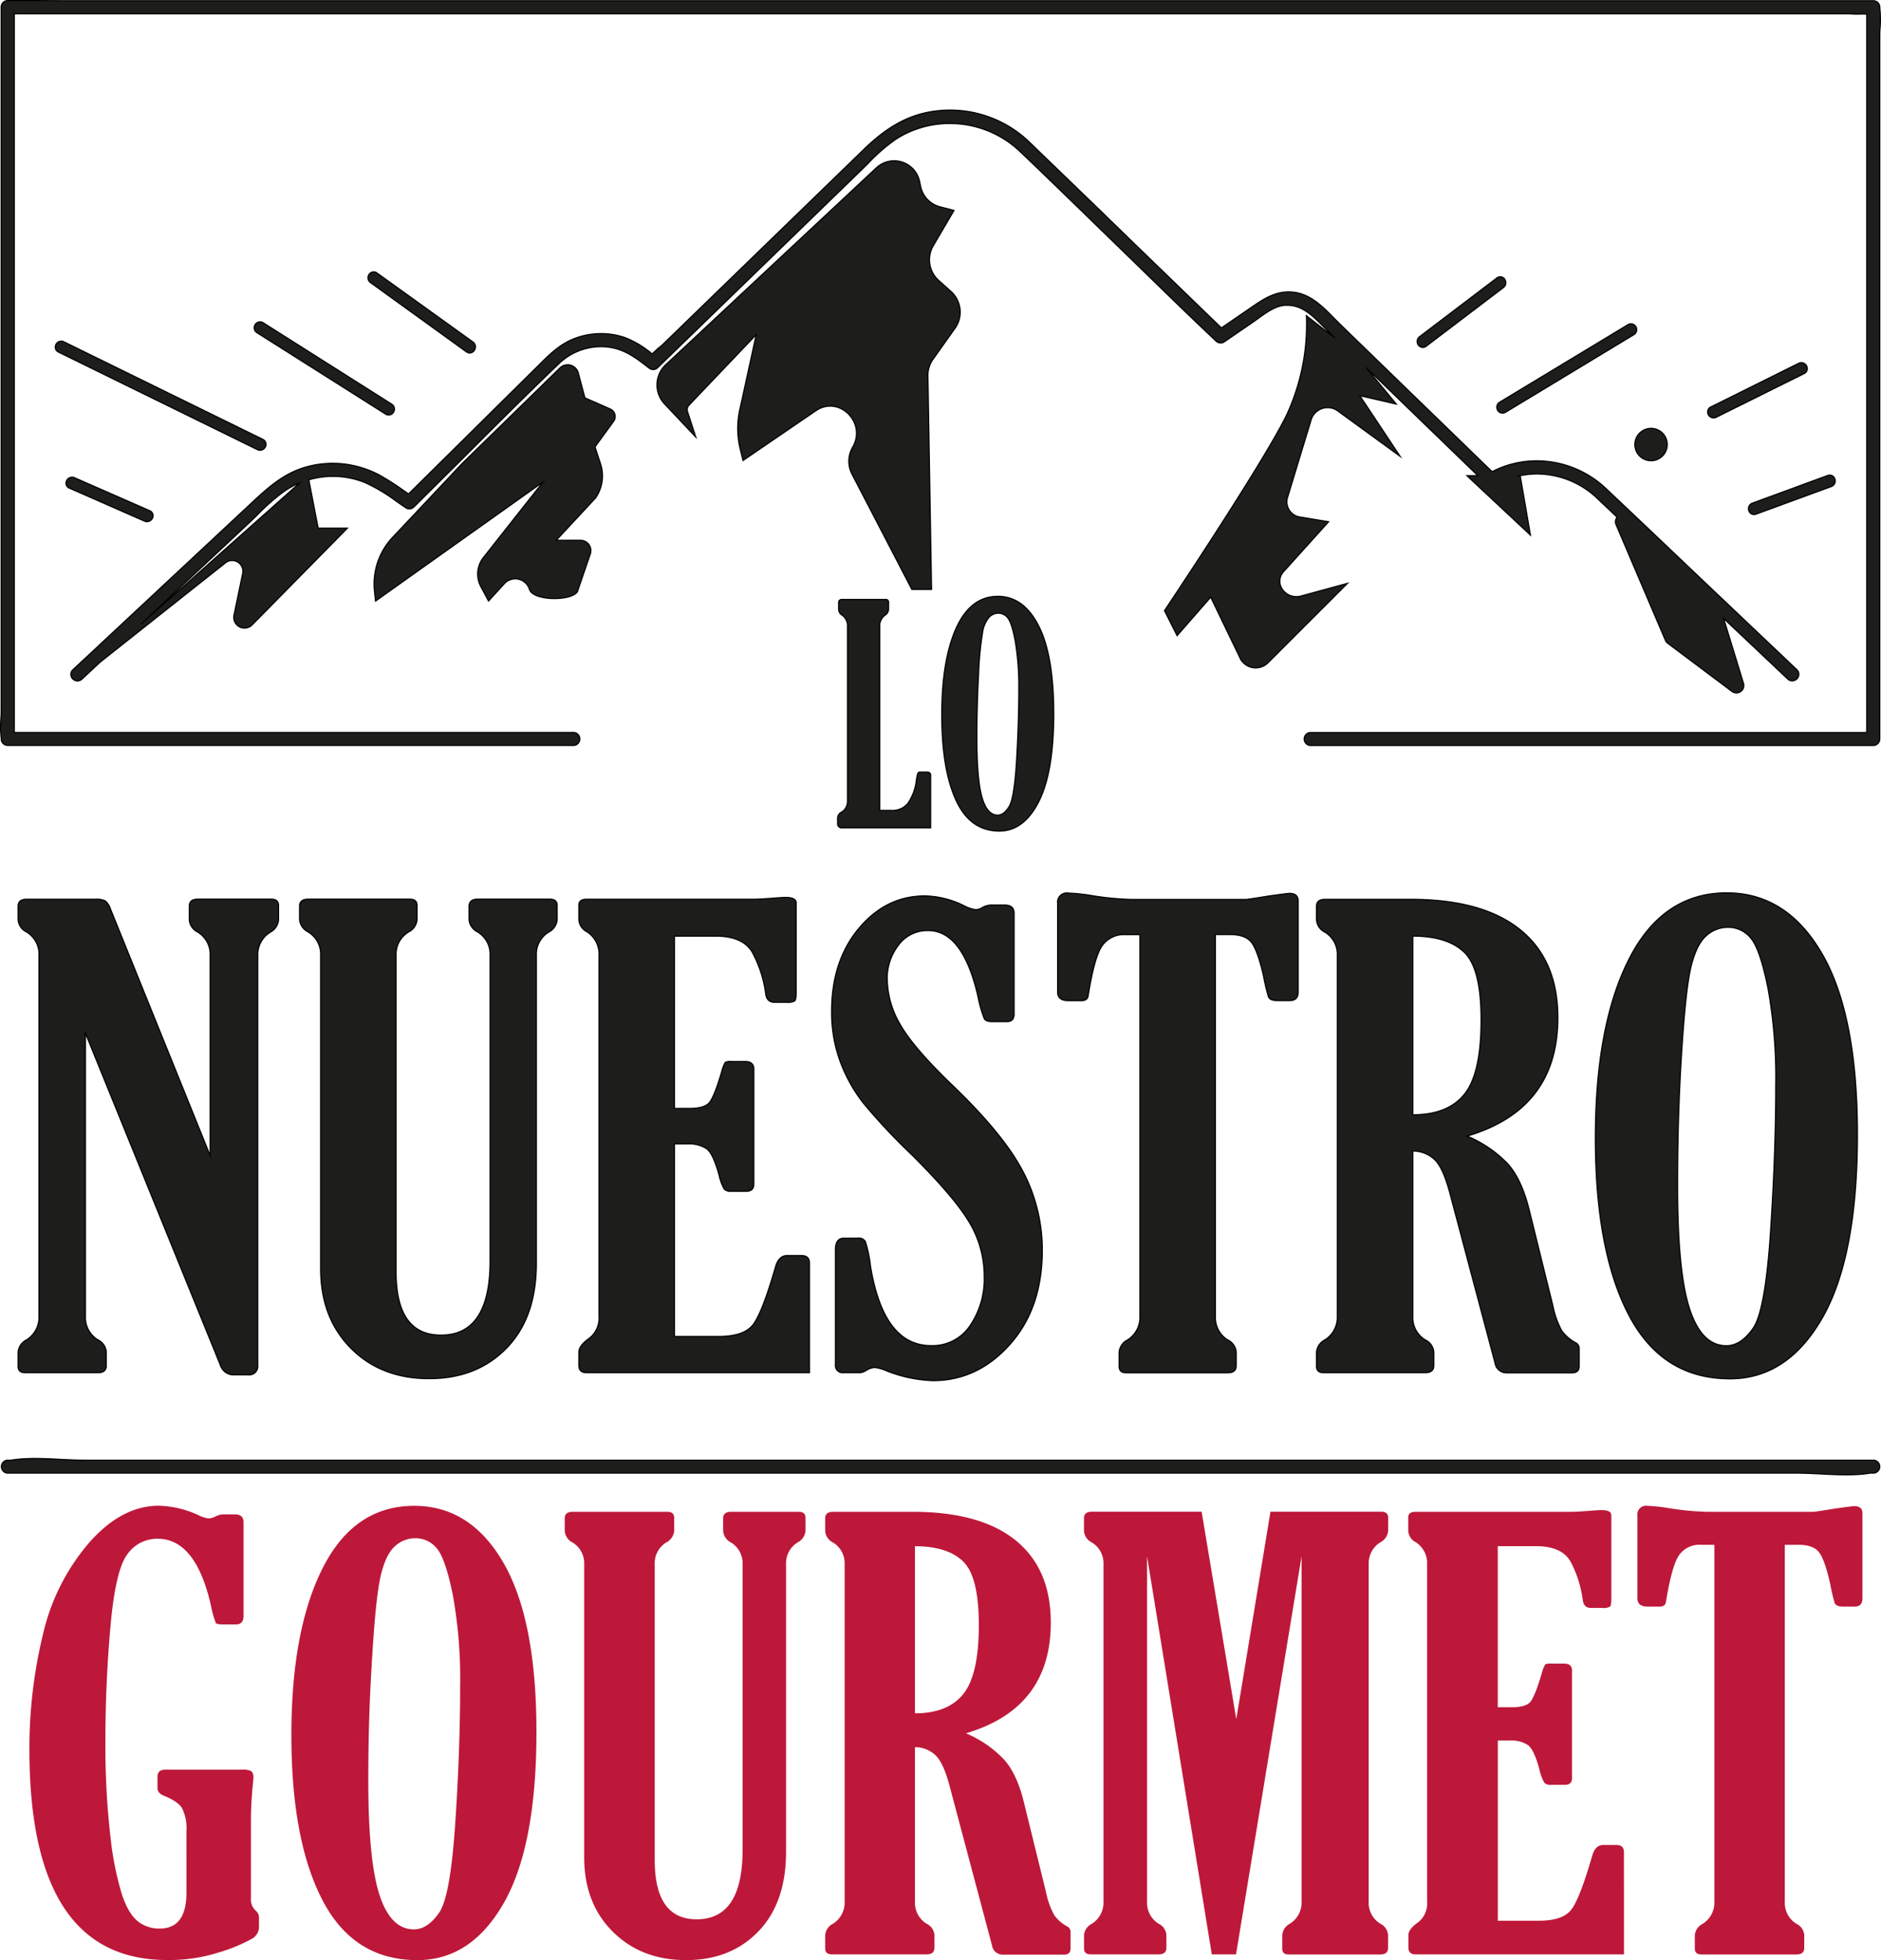 <svg xmlns="http://www.w3.org/2000/svg" viewBox="0 0 434.13 452.39"><defs><style>.cls-1{fill:#1d1d1b;stroke:#000;stroke-miterlimit:10;stroke-width:0.26px;}.cls-2{fill:#bd1839;}</style></defs><g id="Capa_2" data-name="Capa 2"><g id="Capa_1-2" data-name="Capa 1"><path class="cls-1" d="M6.13,309.23a3.52,3.52,0,0,0-1.95,2.82v3.3c0,1,.55,1.47,1.64,1.47H22.59c1.29,0,1.94-.53,1.94-1.61v-3.16a3.38,3.38,0,0,0-1.93-2.82,6,6,0,0,1-2.88-5.48V238.46l31.14,76.61A3.19,3.19,0,0,0,54,317.32h3.31a2,2,0,0,0,2.18-2.25V220.54a6.08,6.08,0,0,1,2.92-5.41,3.51,3.51,0,0,0,1.88-2.88V209c0-1-.55-1.48-1.65-1.48h-17q-1.95,0-1.95,1.62v3.1a3.42,3.42,0,0,0,1.95,2.89,6,6,0,0,1,2.86,5.42V266.7l-23-56.9a4.07,4.07,0,0,0-1.2-1.87,4.69,4.69,0,0,0-2.32-.39H6.13q-1.95,0-1.95,1.62v3.09a3.41,3.41,0,0,0,2,2.88A6,6,0,0,1,9,220.54v83.21A6.16,6.16,0,0,1,6.13,309.23Z"/><path class="cls-1" d="M94.26,215.13a3.56,3.56,0,0,0,2-2.88V209c0-1-.56-1.48-1.66-1.48H71.14q-2,0-2,1.62v3.09a3.54,3.54,0,0,0,2,2.88,6,6,0,0,1,2.86,5.4v72.28q0,11.37,7,18.4t18.09,7q11,0,17.87-7.09t6.83-19.67V220.53a6,6,0,0,1,2.85-5.4,3.54,3.54,0,0,0,1.95-2.88V209c0-1-.55-1.48-1.65-1.48H110.25q-1.95,0-2,1.62v3.09a3.54,3.54,0,0,0,2,2.88,6,6,0,0,1,2.86,5.4V291q0,17.15-11.34,17.14-10.36,0-10.36-14.61v-73A6,6,0,0,1,94.26,215.13Z"/><path class="cls-1" d="M136.08,308.81c-1.66,1.17-2.48,2.25-2.48,3.24v3.09q0,1.68,1.8,1.68h51.42v-25.3c0-1.17-.63-1.75-1.88-1.75h-3.22c-1.31,0-2.21.84-2.71,2.53q-3.22,11.18-5.4,13.67t-7.81,2.49H155.67V264h3a7.6,7.6,0,0,1,4.35,1.08c1.06.73,2,2.76,2.93,6.08a11.39,11.39,0,0,0,1.2,3.27,2,2,0,0,0,1.58.53h3.45c1.2,0,1.8-.56,1.8-1.69V246.76c0-1.17-.65-1.76-1.95-1.76h-3.3a2.49,2.49,0,0,0-1.35.21,8.54,8.54,0,0,0-.83,2.18q-1.8,6.12-3,7.27c-.8.78-2.28,1.16-4.43,1.16h-3.45V216.05h9.46q6.45,0,8.59,3.9a28,28,0,0,1,3,9.38c.15,1.31.82,2,2,2h2.78a3.44,3.44,0,0,0,1.92-.32c.22-.21.33-.85.33-1.93V208.39c0-.85-.82-1.27-2.47-1.27-.45,0-1.56.07-3.31.21-2,.14-3.28.21-4,.21H135.4c-1.2,0-1.8.45-1.8,1.34v3.37a3.35,3.35,0,0,0,1.88,2.81,6.13,6.13,0,0,1,2.77,5.48v83.21A5.87,5.87,0,0,1,136.08,308.81Z"/><path class="cls-1" d="M214.9,310.57q-11,0-14-18.41a29.28,29.28,0,0,0-1.17-5.59,1.69,1.69,0,0,0-1.68-.81h-3.23c-1.35,0-2,.89-2,2.67v26.5a1.67,1.67,0,0,0,1.88,1.89h3.75a3.16,3.16,0,0,0,1.43-.5,4.19,4.19,0,0,1,1.95-.71,8.92,8.92,0,0,1,2.78.78,31.75,31.75,0,0,0,10.73,2.26q10.29,0,17.75-8.36t7.47-21.72A38.92,38.92,0,0,0,236,270.19q-4.47-8.46-16.1-19.64-9.09-8.72-12.13-14.09a21.32,21.32,0,0,1-3-10.51,12.5,12.5,0,0,1,2.59-7.8,8.24,8.24,0,0,1,6.87-3.37q8,0,11.49,15.25a28.88,28.88,0,0,0,1.46,5.1c.27.44.86.66,1.76.66h3.46c1.1,0,1.65-.58,1.65-1.75V210.77c0-1.26-.73-1.89-2.18-1.89h-2.78a4.51,4.51,0,0,0-2.25.5,3.17,3.17,0,0,1-1.65.58,8.77,8.77,0,0,1-2.85-1,21.22,21.22,0,0,0-8.86-2.19q-9,0-15.28,7.52t-6.26,19.18a32.73,32.73,0,0,0,2,11.6,35.72,35.72,0,0,0,5.26,9.45,134,134,0,0,0,11,11.77q10,9.91,13.47,15.75a24.16,24.16,0,0,1,3.49,12.65,19.07,19.07,0,0,1-3.26,11.24A10.4,10.4,0,0,1,214.9,310.57Z"/><path class="cls-1" d="M283.88,215.69c2.41,0,4.08.63,5,1.87s1.88,3.87,2.78,7.9a41.54,41.54,0,0,0,1.09,4.57c.22.61.91.91,2.06.91h2.86c1.3,0,1.95-.67,1.95-2v-21c0-1.17-.68-1.75-2-1.75q-.45,0-4.95.63c-2,.33-3.61.58-5,.77H261.14a68.87,68.87,0,0,1-9.31-.91,42.21,42.21,0,0,0-5.33-.56,2.11,2.11,0,0,0-2.4,2.39v20.45c0,1.36.85,2,2.55,2h2.93c.95,0,1.47-.39,1.57-1.19q1.42-8.85,3.19-11.46a6.14,6.14,0,0,1,5.45-2.6h3.3v88.06a6.17,6.17,0,0,1-2.85,5.48,3.49,3.49,0,0,0-1.95,2.82v3.3q0,1.47,1.65,1.47h23.42c1.3,0,1.95-.53,1.95-1.61v-3.16a3.39,3.39,0,0,0-1.95-2.82,6.06,6.06,0,0,1-2.85-5.48V215.69Z"/><path class="cls-1" d="M305.8,309.23a3.52,3.52,0,0,0-1.95,2.82v3.3q0,1.47,1.65,1.47h23.42c1.3,0,2-.53,2-1.61v-3.16a3.4,3.4,0,0,0-2-2.82,6.06,6.06,0,0,1-2.85-5.48V265.66a7.31,7.31,0,0,1,5.07,2c1.32,1.26,2.54,4,3.64,8.29l10.27,38.64a2.67,2.67,0,0,0,2.77,2.26h15c1.1,0,1.65-.51,1.65-1.54v-4a1.45,1.45,0,0,0-.68-1.33,9.82,9.82,0,0,1-3.34-2.85,20.52,20.52,0,0,1-2.06-5.8L352.87,279q-1.72-6.88-4.92-10.43a28,28,0,0,0-9.34-6.36q20.94-6.18,20.94-27.34,0-13.29-8.71-20.31t-25.37-7H305.8q-1.95,0-1.95,1.62v3.09a3.41,3.41,0,0,0,1.95,2.88,6,6,0,0,1,2.85,5.41v83.21A6.17,6.17,0,0,1,305.8,309.23Zm20.27-93.18q8,0,11.9,3.76t3.86,15.7q0,12.23-3.82,17c-2.56,3.19-6.53,4.78-11.94,4.78Z"/><path class="cls-1" d="M399.26,318.23q13.29,0,21.36-14.12t8.07-42.28q0-27.6-8.15-41.68t-22-14.08q-14.79,0-22.56,15.27t-7.77,41.34q0,26.06,7.7,40.8T399.26,318.23ZM388.11,243q.94-14.82,2.18-19.91t3.45-7.06a7.33,7.33,0,0,1,5-2,6.66,6.66,0,0,1,5.4,2.56q2.1,2.56,3.9,11.45a117.31,117.31,0,0,1,1.8,22.65q0,15.24-1.2,33.5t-4,22.33c-1.88,2.71-3.94,4.07-6.2,4.07q-5.7,0-8.48-8.5t-2.78-28.37Q387.17,257.83,388.11,243Z"/><path class="cls-1" d="M194.25,187.42a1.61,1.61,0,0,0-.93,1.35v1.29a.92.92,0,0,0,1.06,1h20.41V178.94c0-.5-.29-.75-.86-.75h-1.51c-.3,0-.49.07-.56.22a9.75,9.75,0,0,0-.37,1.68,11.56,11.56,0,0,1-2,5.38,4.62,4.62,0,0,1-3.73,1.57h-2.73V144.61a3.08,3.08,0,0,1,1.22-2.61,1.7,1.7,0,0,0,.83-1.39v-1.56a.62.62,0,0,0-.7-.71h-10c-.55,0-.83.26-.83.78v1.49a1.67,1.67,0,0,0,.83,1.39,3,3,0,0,1,1.22,2.61v40.16A2.94,2.94,0,0,1,194.25,187.42Z"/><path class="cls-1" d="M239.71,144.42q-3.48-6.79-9.41-6.79-6.31,0-9.63,7.37T217.36,165q0,12.57,3.28,19.69t10,7.12q5.67,0,9.12-6.82t3.44-20.4Q243.18,151.22,239.71,144.42Zm-5.08,30.93q-.52,8.82-1.72,10.78c-.8,1.31-1.68,2-2.64,2-1.63,0-2.83-1.36-3.62-4.1s-1.19-7.3-1.19-13.69q0-7.7.4-14.84a76.86,76.86,0,0,1,.93-9.61,7,7,0,0,1,1.48-3.41,3,3,0,0,1,2.13-.95,2.73,2.73,0,0,1,2.3,1.24q.9,1.25,1.67,5.52a64.14,64.14,0,0,1,.77,10.93Q235.14,166.55,234.63,175.35Z"/><path class="cls-1" d="M432.35,337h-413c-5.33,0-11.51-.87-16.79,0a4.57,4.57,0,0,1-.74,0,1.49,1.49,0,0,0,0,3h413c5.34,0,11.51.87,16.8,0a5.93,5.93,0,0,1,.73,0A1.49,1.49,0,0,0,432.35,337Z"/><path class="cls-1" d="M433.86,1.82V1.68A1.52,1.52,0,0,0,432.35.16H13.68L8.1.13c-1.87,0-3.73,0-5.6,0H1.78A1.52,1.52,0,0,0,.27,1.68V163.59c0,.69,0,1.4-.06,2.13a24.38,24.38,0,0,0,.07,4.68v.14a1.51,1.51,0,0,0,1.51,1.51H132.49a1.51,1.51,0,0,0,0-3H3.3V4.24c0-.14,0-.34,0-.56s0-.32,0-.49H425.86c.6,0,1.23,0,1.86.05s1.33,0,2,0c.4,0,.77,0,1.12,0V168c0,.15,0,.35,0,.57s0,.32,0,.49H302.34a1.51,1.51,0,0,0,0,3h130a1.51,1.51,0,0,0,1.51-1.51V8.63c0-.69,0-1.41.07-2.13A25.21,25.21,0,0,0,433.86,1.82Z"/><path class="cls-1" d="M110.94,135.32l1.81,3.4,3.65-4a3.41,3.41,0,0,1,5.7,1.05l.15.39c1,2.51,9.44,2.63,11,.44l3-8.76a2.38,2.38,0,0,0-2.27-3.14h-5.6l9.06-9.75a8.92,8.92,0,0,0,1.16-7.9l-1.28-3.91,4.3-5.89a1.9,1.9,0,0,0-.78-2.86L135,91.83l-1.53-5.75a2.55,2.55,0,0,0-4.25-1.16L106.63,107l-16,17a15.7,15.7,0,0,0-4.2,12.5l.24,2.23,38.64-27.47-13.7,17.36A6.17,6.17,0,0,0,110.94,135.32Z"/><path class="cls-1" d="M170.82,103.56l.66,2.73,16.81-11.48c5.36-3.65,11.79,2.74,8.48,8.43h0a6.43,6.43,0,0,0-.14,6.18l13.83,26.63H215l-.84-49.31a6.42,6.42,0,0,1,1.17-3.8l5.12-7.22a6.42,6.42,0,0,0-.88-8.38l-3-2.69a6.41,6.41,0,0,1-1.17-7.93l4.78-8.15-3.36-.88A6.14,6.14,0,0,1,212.48,43l-.23-1.07a6,6,0,0,0-9.92-3.26L153.62,84.2a6.39,6.39,0,0,0-.27,9l7.24,7.68L158.68,95a1.51,1.51,0,0,1,.33-1.47l15.52-16.29-3.8,17.37A20.11,20.11,0,0,0,170.82,103.56Z"/><path class="cls-1" d="M84.32,111.42a39.32,39.32,0,0,1,7.17,4.29c.73.51,1.45,1,2.18,1.49a1.41,1.41,0,0,0,.78.24,1.57,1.57,0,0,0,1.09-.44q5.55-5.5,11.07-11c7.25-7.24,14.74-14.73,22.25-21.93a14,14,0,0,1,11.91-3.9c3.62.55,6.35,2.69,9,4.76a1.66,1.66,0,0,0,1,.37,1.49,1.49,0,0,0,1-.42l47.11-45.71,1.53-1.51a40.81,40.81,0,0,1,6.35-5.52,22.87,22.87,0,0,1,12.43-3.63,23.44,23.44,0,0,1,16.21,6.45c4.66,4.42,9.34,9,13.88,13.39q3.44,3.36,6.89,6.7l8,7.78c5.23,5.1,10.64,10.38,16.05,15.47l.44.43a1.58,1.58,0,0,0,1.08.43,1.36,1.36,0,0,0,.79-.24l6.18-4.24c.47-.32.95-.67,1.43-1,2-1.46,4.09-3,6.33-3.21a6.28,6.28,0,0,1,.75,0c3.38,0,5.89,2.54,8.31,5l1.3,1.29,1.3,1.26-6.61-5.15a49.76,49.76,0,0,1-4.67,23.12c-5.58,11.33-28.09,44.95-28.09,44.95l2.91,5.77,7.76-8.88,6.83,14.17a4,4,0,0,0,6.36,1L311,134.63l-10.64,2.91c-3.65,1-6.5-2.94-4.08-5.63l10.36-11.49-6.51-1.08a3.54,3.54,0,0,1-3-4.42l5.54-18.23a4,4,0,0,1,6.12-1.82l14.35,10.45-9.3-14,8.42,1.94-7-8.47,25.83,25h-2.53l14.66,13.71-2.36-13.71a19.65,19.65,0,0,1,3.91-.4A20.26,20.26,0,0,1,368.61,115l4.61,4.37a1.65,1.65,0,0,0-.23,1.73l11.37,26.67a1.64,1.64,0,0,0,.55.7l14.83,11.12a1.71,1.71,0,0,0,2.66-1.86l-4.59-15,14.81,14a1.48,1.48,0,0,0,1,.42,1.59,1.59,0,0,0,1.45-1,1.45,1.45,0,0,0-.37-1.6L394,134.91l-7.69-7.31q-7.81-7.44-15.66-14.85a23.28,23.28,0,0,0-16-6.39,22.36,22.36,0,0,0-10.28,2.5L309.25,74.79c-.48-.46-1-1-1.44-1.44-2.43-2.48-5.18-5.29-8.89-5.86a9.83,9.83,0,0,0-1.52-.12c-3.4,0-6.06,1.83-8.64,3.6l-6.86,4.71L261.72,56.16l-8-7.78Q245.75,40.69,237.79,33a26.38,26.38,0,0,0-23.42-7.13c-5.27,1-9.88,3.64-14.94,8.55l-46.3,44.92c-.29.29-.63.58-1,.87a20.58,20.58,0,0,0-1.6,1.49A22.62,22.62,0,0,0,144.48,78a16.64,16.64,0,0,0-5.78-1,16.94,16.94,0,0,0-6.46,1.27c-3.22,1.33-5.56,3.67-7.83,5.94l-.84.83L94.29,114l-1.14-.79a59,59,0,0,0-5.66-3.61,22.9,22.9,0,0,0-10.72-2.66,22.43,22.43,0,0,0-5.72.73c-5.53,1.44-9.27,4.94-13.23,8.63l-41,38.28a1.43,1.43,0,0,0-.37,1.59,1.58,1.58,0,0,0,1.45,1,1.52,1.52,0,0,0,1-.41l4.18-3.91L52,129.94a2.48,2.48,0,0,1,4,2.45l-2,9.59a2.48,2.48,0,0,0,4.19,2.25l22-22.34H73.43l-2.15-11.15a19.94,19.94,0,0,1,5.57-.79A19.62,19.62,0,0,1,84.32,111.42ZM32.59,144,57.15,121c.76-.7,1.51-1.44,2.27-2.18a47.91,47.91,0,0,1,6.3-5.51,21,21,0,0,1,3.43-1.85Z"/><path class="cls-1" d="M14.13,78.73a1.4,1.4,0,0,0-1.34,1.09,1.26,1.26,0,0,0,.69,1.44l45.93,22.52a1.47,1.47,0,0,0,.61.14,1.4,1.4,0,0,0,1.34-1.08,1.27,1.27,0,0,0-.7-1.44L14.73,78.88A1.27,1.27,0,0,0,14.13,78.73Z"/><path class="cls-1" d="M16,112.66l17.38,7.63a1.33,1.33,0,0,0,.55.12,1.43,1.43,0,0,0,1.37-1.13,1.23,1.23,0,0,0-.74-1.41l-17.38-7.62a1.33,1.33,0,0,0-.55-.12,1.42,1.42,0,0,0-1.37,1.12A1.23,1.23,0,0,0,16,112.66Z"/><path class="cls-1" d="M60,74.28a1.34,1.34,0,0,0-1.27,1,1.32,1.32,0,0,0,.57,1.51L89,95.58a1.31,1.31,0,0,0,.71.21,1.35,1.35,0,0,0,1.27-1,1.31,1.31,0,0,0-.57-1.51L60.74,74.49A1.28,1.28,0,0,0,60,74.28Z"/><path class="cls-1" d="M85,63.68a1.34,1.34,0,0,0,.5,1.54l22.16,16a1.33,1.33,0,0,0,.76.25h0a1.32,1.32,0,0,0,1.24-1,1.35,1.35,0,0,0-.5-1.54L87,63a1.26,1.26,0,0,0-.76-.25A1.32,1.32,0,0,0,85,63.68Z"/><path class="cls-1" d="M327.15,79.26a1.32,1.32,0,0,0,1.23.93,1.25,1.25,0,0,0,.77-.27L347,66.36a1.36,1.36,0,0,0,.47-1.55,1.26,1.26,0,0,0-2-.66L327.62,77.71A1.37,1.37,0,0,0,327.15,79.26Z"/><path class="cls-1" d="M345.5,94.33a1.32,1.32,0,0,0,2,.81l29.61-17.91a1.32,1.32,0,0,0,.6-1.5,1.37,1.37,0,0,0-1.29-1,1.32,1.32,0,0,0-.69.2L346.1,92.83A1.33,1.33,0,0,0,345.5,94.33Z"/><path class="cls-1" d="M415.75,83.7a1.47,1.47,0,0,0-.61.14l-20.3,10.09a1.26,1.26,0,0,0-.69,1.44,1.38,1.38,0,0,0,1.33,1.08h0a1.43,1.43,0,0,0,.61-.14L416.4,86.22a1.27,1.27,0,0,0,.69-1.44A1.4,1.4,0,0,0,415.75,83.7Z"/><path class="cls-1" d="M403.57,117.66a1.28,1.28,0,0,0,1.25,1.1,1.31,1.31,0,0,0,.47-.09l17.38-6.38a1.36,1.36,0,0,0,.87-1.54,1.28,1.28,0,0,0-1.26-1.1,1.25,1.25,0,0,0-.46.09l-17.38,6.38A1.35,1.35,0,0,0,403.57,117.66Z"/><path class="cls-1" d="M377.32,102.59a3.74,3.74,0,1,0,3.74-3.73A3.74,3.74,0,0,0,377.32,102.59Z"/><path class="cls-2" d="M38.13,408.44H55.82a4.21,4.21,0,0,1,2.21.36,2,2,0,0,1,.45,1.54c0,.36-.07,1.12-.21,2.3q-.35,4.28-.35,7.1v18.39a3.47,3.47,0,0,0,1,2.76,2.12,2.12,0,0,1,.85,1.78V445a3.18,3.18,0,0,1-1.76,2.53,37,37,0,0,1-7.23,3,38,38,0,0,1-12.21,1.84q-31.78,0-31.78-48.52a111.22,111.22,0,0,1,3.09-26.49,49.33,49.33,0,0,1,10.63-21.24q7.53-8.59,16.1-8.6A23.13,23.13,0,0,1,46,349.79a6.18,6.18,0,0,0,2.32.66,5,5,0,0,0,1.61-.54,4.12,4.12,0,0,1,1.55-.4H54.2c1.31,0,2,.59,2,1.78V373c0,1.28-.59,1.91-1.76,1.91H51.47q-1.41,0-1.65-.3a23.49,23.49,0,0,1-1.16-4.17q-3.51-15.3-12.28-15.3a8.37,8.37,0,0,0-7,3.61q-2.73,3.6-3.89,16.7t-1.16,26.1A183.8,183.8,0,0,0,25.5,424a71.6,71.6,0,0,0,2.67,13.33c1,3,2.26,5,3.68,6.14a8,8,0,0,0,5,1.64q6.18,0,6.18-8.28V422.63a10.56,10.56,0,0,0-1-5.29q-1-1.6-4.14-2.86c-1-.39-1.54-1-1.54-1.77V410C36.38,408.94,37,408.44,38.13,408.44Z"/><path class="cls-2" d="M96.3,452.39q-14.65,0-21.85-13.79t-7.2-38.14q0-24.36,7.27-38.64T95.6,347.54q13,0,20.6,13.16t7.61,39q0,26.32-7.54,39.52T96.3,452.39Zm-.77-7.1c2.11,0,4-1.26,5.79-3.8s3-9.5,3.76-20.88,1.12-21.82,1.12-31.31a108.88,108.88,0,0,0-1.69-21.17q-1.68-8.31-3.64-10.7a6.25,6.25,0,0,0-5.06-2.4,6.81,6.81,0,0,0-4.66,1.84q-2.07,1.83-3.23,6.6t-2,18.61Q85,395.93,85,410.83q0,18.57,2.59,26.52T95.53,445.29Z"/><path class="cls-2" d="M181.42,427.37q0,11.76-6.38,18.39t-16.71,6.63q-10.31,0-16.91-6.57t-6.59-17.2V361.07a5.62,5.62,0,0,0-2.67-5.06,3.28,3.28,0,0,1-1.82-2.69v-2.89c0-1,.6-1.51,1.82-1.51h21.89c1,0,1.55.46,1.55,1.38v3a3.29,3.29,0,0,1-1.83,2.69,5.63,5.63,0,0,0-2.66,5.06v68.27q0,13.65,9.68,13.65,10.59,0,10.6-16V361.07a5.62,5.62,0,0,0-2.67-5.06,3.28,3.28,0,0,1-1.82-2.69v-2.89c0-1,.6-1.51,1.82-1.51h15.65c1,0,1.54.46,1.54,1.38v3a3.3,3.3,0,0,1-1.82,2.69,5.62,5.62,0,0,0-2.67,5.06Z"/><path class="cls-2" d="M211.17,403.25v35.61a5.68,5.68,0,0,0,2.67,5.12,3.17,3.17,0,0,1,1.82,2.63v2.95c0,1-.61,1.51-1.82,1.51H192c-1,0-1.55-.46-1.55-1.37v-3.09a3.27,3.27,0,0,1,1.83-2.63,5.78,5.78,0,0,0,2.66-5.12V361.07a5.62,5.62,0,0,0-2.66-5.05,3.2,3.2,0,0,1-1.83-2.7v-2.89c0-1,.61-1.51,1.83-1.51h18.38q15.58,0,23.72,6.57t8.14,19q0,19.77-19.58,25.55a26.28,26.28,0,0,1,8.74,6q3,3.31,4.59,9.75l5.13,20.83a18.69,18.69,0,0,0,1.93,5.42,9.13,9.13,0,0,0,3.12,2.66,1.36,1.36,0,0,1,.63,1.25v3.74c0,1-.51,1.44-1.54,1.44h-14a2.48,2.48,0,0,1-2.58-2.11l-9.61-36.12c-1-4-2.16-6.57-3.4-7.75A6.82,6.82,0,0,0,211.17,403.25Zm0-46.38v38.56q7.58,0,11.16-4.46t3.58-15.9q0-11.18-3.62-14.69T211.17,356.87Z"/><path class="cls-2" d="M254.68,438.86V361.07A5.61,5.61,0,0,0,252,356a3.19,3.19,0,0,1-1.82-2.7v-2.89c0-1,.6-1.51,1.82-1.51h25.33l8,47.89,7.89-47.89h25.61c1,0,1.55.46,1.55,1.38v3a3.31,3.31,0,0,1-1.83,2.7,5.7,5.7,0,0,0-2.66,5.05v77.79A5.65,5.65,0,0,0,318.6,444a3.17,3.17,0,0,1,1.76,2.63v2.95c0,1-.61,1.51-1.83,1.51H297.41c-1,0-1.47-.46-1.47-1.37v-3.09a3.27,3.27,0,0,1,1.74-2.63,5.73,5.73,0,0,0,2.72-5.13V359.2l-15.13,91.87h-5.59L264.74,359.2v79.65a5.69,5.69,0,0,0,2.65,5.13,3.14,3.14,0,0,1,1.81,2.63v2.95c0,1-.61,1.51-1.82,1.51H251.73c-1,0-1.54-.46-1.54-1.37v-3.09A3.26,3.26,0,0,1,252,444,5.77,5.77,0,0,0,254.68,438.86Z"/><path class="cls-2" d="M374.81,451.07H326.74c-1.12,0-1.68-.52-1.68-1.57v-2.89c0-.92.77-1.93,2.31-3a5.51,5.51,0,0,0,2-4.73V361.07a5.73,5.73,0,0,0-2.6-5.12,3.15,3.15,0,0,1-1.75-2.63v-3.15c0-.83.56-1.25,1.68-1.25h36.07c.66,0,1.9-.06,3.72-.2,1.64-.13,2.67-.19,3.09-.19,1.54,0,2.31.39,2.31,1.18V369c0,1-.1,1.61-.31,1.81a3.15,3.15,0,0,1-1.79.3h-2.6c-1.12,0-1.75-.62-1.89-1.84a26.22,26.22,0,0,0-2.78-8.77q-2-3.64-8-3.65h-8.84v37.18h3.23q3,0,4.14-1.08c.74-.72,1.68-3,2.8-6.8a8.78,8.78,0,0,1,.77-2,2.42,2.42,0,0,1,1.27-.19H361c1.21,0,1.82.54,1.82,1.64v24.76c0,1.06-.56,1.58-1.68,1.58H357.9a1.85,1.85,0,0,1-1.47-.49,10.42,10.42,0,0,1-1.13-3.06q-1.26-4.67-2.73-5.68a7.08,7.08,0,0,0-4.07-1h-2.81v41.59h9.47q5.26,0,7.3-2.33t5.05-12.78c.47-1.58,1.31-2.37,2.53-2.37h3c1.17,0,1.76.55,1.76,1.65Z"/><path class="cls-2" d="M411.93,356.54v82.32A5.68,5.68,0,0,0,414.6,444a3.17,3.17,0,0,1,1.82,2.63v2.95c0,1-.61,1.51-1.82,1.51H392.7c-1,0-1.54-.46-1.54-1.37v-3.09A3.28,3.28,0,0,1,393,444a5.77,5.77,0,0,0,2.67-5.12V356.54h-3.09a5.7,5.7,0,0,0-5.08,2.43q-1.65,2.43-3,10.71c-.09.75-.58,1.12-1.47,1.12h-2.74c-1.59,0-2.38-.64-2.38-1.91V349.78a2,2,0,0,1,2.24-2.24,40.71,40.71,0,0,1,5,.53,64.48,64.48,0,0,0,8.71.85h24.84c1.26-.17,2.8-.41,4.63-.72,2.8-.4,4.35-.59,4.63-.59,1.26,0,1.89.55,1.89,1.64v19.64c0,1.27-.6,1.91-1.82,1.91h-2.67c-1.07,0-1.72-.29-1.93-.86a40.66,40.66,0,0,1-1-4.27c-.84-3.76-1.7-6.23-2.59-7.39s-2.46-1.74-4.7-1.74Z"/></g></g></svg>